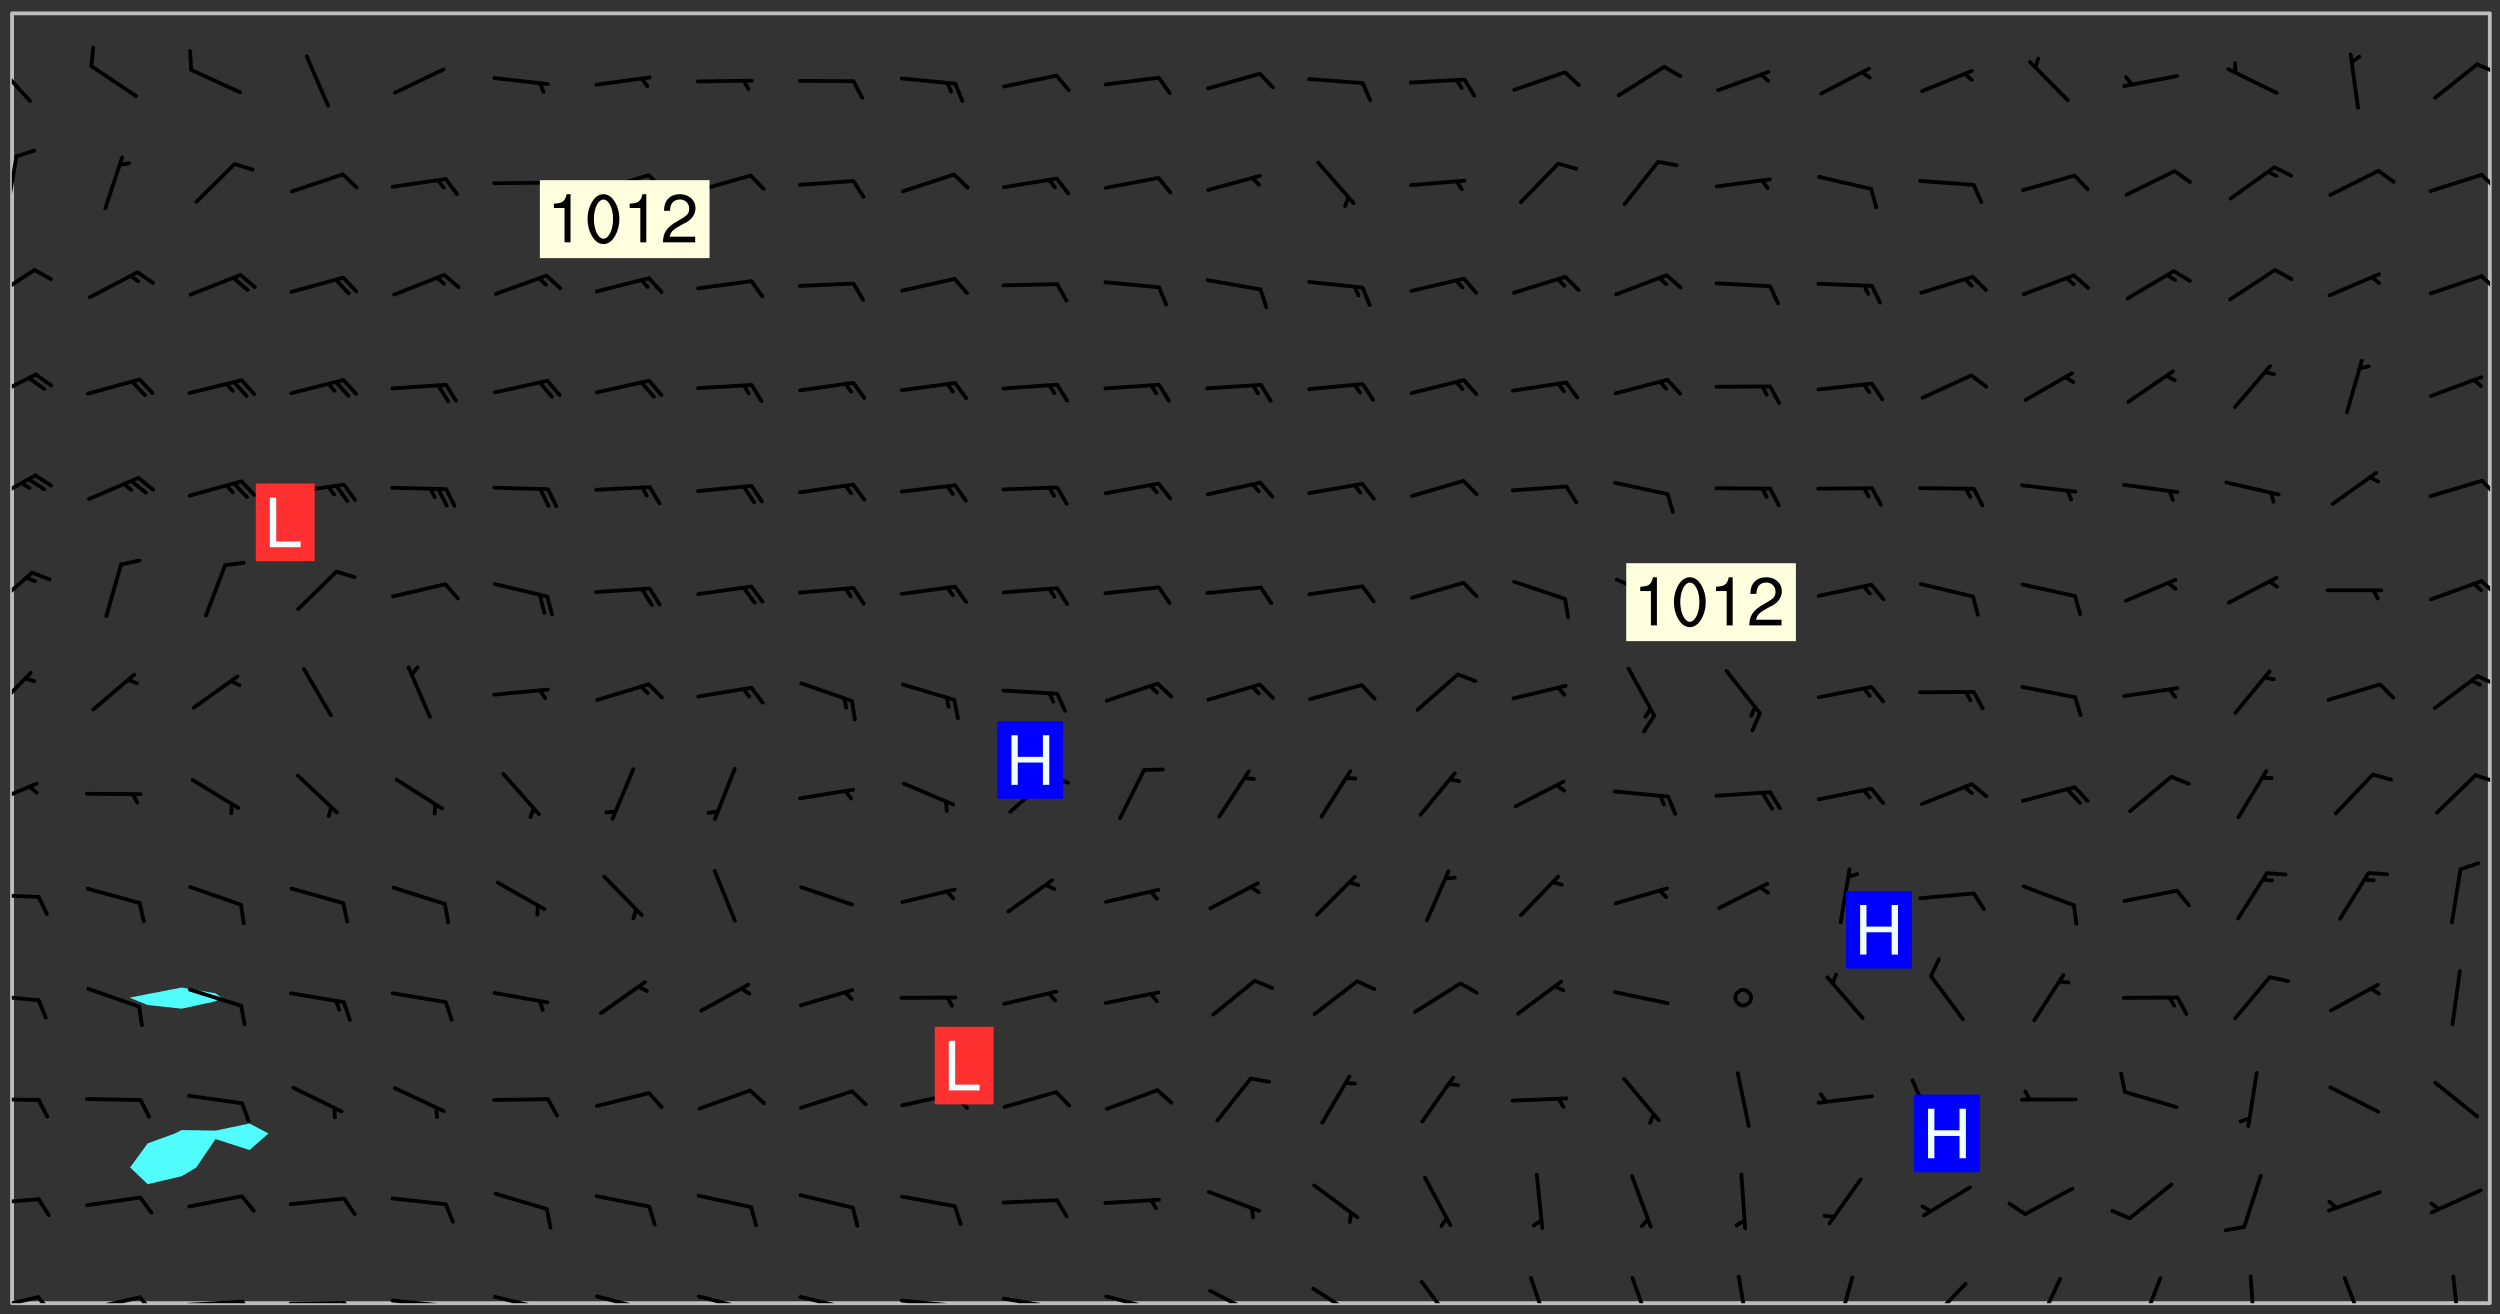 <svg xmlns="http://www.w3.org/2000/svg" role="img" xmlns:xlink="http://www.w3.org/1999/xlink" viewBox="142.45 309.95 326.84 171.84"><rect x="142.45" y="309.95" width="326.84" height="171.84" fill="#333333" stroke="none"/><defs><clipPath id="a"><path d="M144 311.672h1v168.656h-1zm0 0"/></clipPath><clipPath id="b"><path d="M144 311.672h324v168.656H144zm0 0"/></clipPath><clipPath id="c"><path d="M467 311.672h1v168.656h-1zm0 0"/></clipPath><clipPath id="d"><path d="M144 479h4v1.328h-4zm0 0"/></clipPath><clipPath id="e"><path d="M147 479h3v1.328h-3zm0 0"/></clipPath><clipPath id="f"><path d="M153 479h8v1.328h-8zm0 0"/></clipPath><clipPath id="g"><path d="M160 479h3v1.328h-3zm0 0"/></clipPath><clipPath id="h"><path d="M166 479h9v1.328h-9zm0 0"/></clipPath><clipPath id="i"><path d="M173 479h3v1.328h-3zm0 0"/></clipPath><clipPath id="j"><path d="M180 480h8v.328h-8zm0 0"/></clipPath><clipPath id="k"><path d="M187 480h2v.328h-2zm0 0"/></clipPath><clipPath id="l"><path d="M193 479h9v1.328h-9zm0 0"/></clipPath><clipPath id="m"><path d="M200 480h2v.328h-2zm0 0"/></clipPath><clipPath id="n"><path d="M206 479h9v1.328h-9zm0 0"/></clipPath><clipPath id="o"><path d="M213 480h2v.328h-2zm0 0"/></clipPath><clipPath id="p"><path d="M220 479h8v1.328h-8zm0 0"/></clipPath><clipPath id="q"><path d="M227 480h2v.328h-2zm0 0"/></clipPath><clipPath id="r"><path d="M233 479h8v1.328h-8zm0 0"/></clipPath><clipPath id="s"><path d="M240 480h2v.328h-2zm0 0"/></clipPath><clipPath id="t"><path d="M246 479h9v1.328h-9zm0 0"/></clipPath><clipPath id="u"><path d="M253 480h2v.328h-2zm0 0"/></clipPath><clipPath id="v"><path d="M260 479h8v1.328h-8zm0 0"/></clipPath><clipPath id="w"><path d="M267 480h2v.328h-2zm0 0"/></clipPath><clipPath id="x"><path d="M273 479h8v1.328h-8zm0 0"/></clipPath><clipPath id="y"><path d="M280 480h2v.328h-2zm0 0"/></clipPath><clipPath id="z"><path d="M286 479h9v1.328h-9zm0 0"/></clipPath><clipPath id="A"><path d="M292 480h2v.328h-2zm0 0"/></clipPath><clipPath id="B"><path d="M300 478h8v2.328h-8zm0 0"/></clipPath><clipPath id="C"><path d="M313 478h8v2.328h-8zm0 0"/></clipPath><clipPath id="D"><path d="M328 477h5v3.328h-5zm0 0"/></clipPath><clipPath id="E"><path d="M342 476h4v4.328h-4zm0 0"/></clipPath><clipPath id="F"><path d="M355 476h4v4.328h-4zm0 0"/></clipPath><clipPath id="G"><path d="M369 476h3v4.328h-3zm0 0"/></clipPath><clipPath id="H"><path d="M382 476h3v4.328h-3zm0 0"/></clipPath><clipPath id="I"><path d="M394 477h6v3.328h-6zm0 0"/></clipPath><clipPath id="J"><path d="M408 476h5v4.328h-5zm0 0"/></clipPath><clipPath id="K"><path d="M422 476h4v4.328h-4zm0 0"/></clipPath><clipPath id="L"><path d="M436 476h2v4.328h-2zm0 0"/></clipPath><clipPath id="M"><path d="M448 476h4v4.328h-4zm0 0"/></clipPath><clipPath id="N"><path d="M462 476h3v4.328h-3zm0 0"/></clipPath><clipPath id="O"><path d="M144 466h4v2h-4zm0 0"/></clipPath><clipPath id="P"><path d="M144 453h4v2h-4zm0 0"/></clipPath><clipPath id="Q"><path d="M144 439h4v2h-4zm0 0"/></clipPath><clipPath id="R"><path d="M144 426h4v2h-4zm0 0"/></clipPath><clipPath id="S"><path d="M144 412h4v4h-4zm0 0"/></clipPath><clipPath id="T"><path d="M465 411h3v2h-3zm0 0"/></clipPath><clipPath id="U"><path d="M144 397h3v7h-3zm0 0"/></clipPath><clipPath id="V"><path d="M466 398h2v2h-2zm0 0"/></clipPath><clipPath id="W"><path d="M144 384h3v6h-3zm0 0"/></clipPath><clipPath id="X"><path d="M466 385h2v3h-2zm0 0"/></clipPath><clipPath id="Y"><path d="M144 371h4v5h-4zm0 0"/></clipPath><clipPath id="Z"><path d="M466 372h2v3h-2zm0 0"/></clipPath><clipPath id="aa"><path d="M144 358h4v5h-4zm0 0"/></clipPath><clipPath id="ab"><path d="M144 345h4v5h-4zm0 0"/></clipPath><clipPath id="ac"><path d="M466 345h2v3h-2zm0 0"/></clipPath><clipPath id="ad"><path d="M144 330h1v8h-1zm0 0"/></clipPath><clipPath id="ae"><path d="M466 332h2v3h-2zm0 0"/></clipPath><clipPath id="af"><path d="M144 317h3v7h-3zm0 0"/></clipPath><clipPath id="ag"><path d="M466 318h2v2h-2zm0 0"/></clipPath><g id="ah" clip-path="url(#clip1)"><path fill="#fff" fill-opacity="0" fill-rule="evenodd" d="M0 0h1000v1000H0zm0 0"/><path fill="#d3d3d3" fill-opacity="0" fill-rule="evenodd" d="M162.152 355.867l-.234.293.059.234.117.172.176.234.293.348.113.059.117-.172.059-.234.176-.176.465-.176h.699l.234.293.289.816.059.176.176.23.352.234.699.699.172.176.234.348.234.41.289.582.41.465.23.234.234.176.117.23.176.293.172 1.164v.234l.059.289.059.117.117.117.348.41.117.172.176.176.176.234.117.172.172.352.059.234.234.406.234-.059-.176.176-.059.93h-.582l-.234-.113-.348.113-.117.117-.059.293-.059.176-.117.172-.465.293-.059.234-.059.113v.645l.059.172v.41l.059.059v.406l.059.406.117.176.059.059.23.641-.059.293v.699l-.059.582v.234l-.059.23-.055.352v1.922l.055.117h.426l-.367.117-.023.352.891 1.168 1.742.539 1.34.359v.539l.09.809.535.715 1.52.27.891-.086.09 1.164.535.18 1.16-.18 2.055-.984 1.16-.363 1.879-.176 1.695-.18-.18.719-1.516.086-1.25.09-.805.27-1.074.809.27.719.535.898-.18.625-.266.809.266 1.078.625.898.805.18 1.25-.18-.266.723.098.504.055.293v.172l.059.293v.406l.176.117.352.117h.406l.293-.176.113-.117.059-.117.117-.23.059-.176.352-.465.23-.176.176-.059.176.059.059.176.117.988.055.469.059.172.117.234.176.059.816.059h.289l.117.234.059.406.059.352v1.105l.117.293.117.348.289.699.176.352.582.754.352.176.172.059.469.234.641.465.348.234.293.176.293.055.23.062.816.348.293.176.113.172.352.352.117.176.523.641v.289l.059.352v.348l.059.352.059.289.117.059.172.059h.176l.582.234.176.117.176.289.176.234.113.234.293.23.117.117v.41l.059.055.289.234.234.117.059.117.117.172.059.117.23.234.059.176.234.059.117.059-.117.113-.059.117v.117l-.117.293-.117.289v.582l.176.117.117.059.059.117.117.117.113.059.176.348.059.352.059.406v.176l-.059.176-.117.699v.172l.117.176.293.293h.406l.176.117.117.172.117.293v.234h-.527l-.23-.234h-.234l-.176.059-.059.699.059.348.117.176.176.41.117.23.289.469.176.055h.523l.234.059.758.641.059.293v.234l.059.059.23.348v.352l-.117.172v.293l.293.289.293.176.172.059.293.176.293.117.582.406.289.234.293.176.219.16.016.012.23.176.641.523.176.234.117.176.176.176.113.172v.641l.117.176.469.117.582.117.234.059.23.113.293.117.113.059.586.352.289.172.176.062.176.055.176.059.699.352.289.176.234.055.289.176.234.117.641.406.293.117.172.059.234.059.41.059.23.059.234.117.059.172-.41.176.469.059.059.293.113.234.176.055.234.059.176.059.406.117.641.234.117.172.059.234v.176l-.059.117-.059.406.234.234.117.059.348.117.641.23.176.117.289.117.176.176.234.465.582 1.105.176.176.348.176.176.117.352.117 1.047.523.234.059.465.113.293.059.465.176.758.582.234.234.348.465.176.176.289.234.816.699.293.176.289.289.293.176.293.289.695.641.176.176.293.234.289.234.469.289.641.582.348.234.234.293.348.348.352.465.934.992.348.406.117.176.234.059.113.117.645.176.23.113.234.059.293.176.23.117.934.699.406.406.234.176.406.176.234.117.816.348.348.234.234.117.293.289.23.117.758.352.352.172.23.059.293.117.234.059.871.176h.816l.469.23.172.059.875.699.465.117.293.059.176.059.23.059.469.059.348.059.352.059.406.059h.293l.172.059v.23l.176.176h.293l.348.059.352.059.699.117h.641l.465-.234.293-.176.172-.117.41-.172.289-.176.934-.465.469-.293.523-.293.465-.172.465-.176 1.051-.465.289-.117.41-.117.289-.117.527-.176 1.516-.699.582-.348.289-.059.293-.059.348-.117.875-.23.352-.117h.113l.234-.059.875-.234.234-.059h.812l.352-.059.816-.117.172-.059.352-.055.293-.059.23-.059.816-.176.176-.059h.348l.234-.059.465-.117.758-.172.234-.059h.348l.41-.117.289-.059 1.285-.059h.289l.41-.059.23-.059h.176l.875-.117h.406l.41-.117h.348l.352-.113.871-.059h1.75l1.047.289.41.117.289.117.352.117.289.117 1.051.172.289.059h.293l.293.059.172.059.41.059.172.059.117.059h.117l.117.059.352.059h.113l.41.066 1.922.395 1.926.395 1.52.449 1.695.719 2.145.805 1.605-.719 1.43-.805 1.16-1.078 1.25-.449 3.035-.719 1.875-.359 2.145-1.348 2.234-1.254 2.5-1.258 1.695-.449 1.785-.18 1.16-.27.625.539 1.34-.27.715-.988.984-1.344.445-.18.805-.359 1.875-.539 1.785-.449 1.25-.27 1.16-.09 1.699-.09 1.961-.27 1.25-.09h.539l.625-.09h.891l2.145-.18 2.41-.18 2.59-.09 1.695.18 1.609.09 1.43.359 1.16.719 1.875.988 1.16 1.527.266.715.629.09.355.898.535.539.535 1.527 1.074.359h.535l-.805.535.09 1.707.715 2.695.891.805.895.988.715 1.258 1.785.539 1.52-.18.355 1.344 1.609-.805.98-.539.27.27.316-.215.219-.145.801.449.449-.359h.355l.535-.27.539-.719.535-.27.625-.988 1.16.449.84.371 1.395.617 1.695-.18h1.605l1.785.09.18-1.707.535-1.344.805.27.492.848.402.406-.09.539v.359l.715.449.711-.27h1.43l.359.988.445 1.258.715 1.344 1.25.629 1.695.629.715-.18.18-.539.98-.09.449.359.086 1.258-.266.629-.535.18v.539l.715.984.266.539.984.988.801 1.078-.266.359-.09.898-.625 2.332-.355 2.066-.09 1.793-.18.719-.09.539v1.438l-.98 1.883-.359 1.707-.535.898-.805 1.168-.266.539 2.055 1.254.086.359-.355.539-.09-.18v.809l.09 1.438-.445.715-1.074.094-.266.715.535.898.805.719 1.16.809 1.34.27.445.359-.355.449-1.789-.09-1.25-.449-.715-.719-.625-.09-.176 3.59-.188 1.309h89.359V311.703h-55.27v49.082l.762.125 3.289.543 2.023 2.836v2.754l2.352.332 2.348.332h4.051l-1.379 4.16-2.023.707-2.023.703-.543.344-2.594 1.617-.188.117-2.023-2.078-.73-2.742-2.672-2.078-1.375-3.5-.066-.082-1.957-2.672 2.75-1.418v-49.082H294.422v91.414l.117.031.133.012.074.074.105.047.09.059.086.059.09.059.297.297.059.09.031.117.027.117.016.137-.031.117-.059.09-.059.086-.043.105-.047.102-.027.121v.145l.176.27.148.148.074.086.074.074.043.105.062.09.059.086.043.105.059.09.047.102.043.105.059.086.117.18.074.074.062.086.059.09.043.105.059.09.059.086.062.09.059.09.043.102.117.18.074.074.059.086.074.074.09.059.105.047h.148l.133-.016.133.016.102-.047.074-.074.047-.102-.016-.133v-.148l-.047-.105-.027-.117-.047-.102-.027-.121-.043-.102-.062-.09-.043-.102-.043-.105-.031-.117-.016-.133-.012-.137.086-.059.059-.086.121-.031.043.105.016.133v.117l.059.102.059.09.09.059.148.148.059.09.043.105-.012.102.086.059.105.047.086.059.09.059.074.074-.117.027-.105.047-.086.059-.074.074-.059.09-.062.086-.027.121-.047.102-.043.105-.031.117-.012.133-.016.133v.148l.027.117.047.105.043.102.059.09.074.074.09.059.074.074.09.059.059.09.043.105.047.102.117.031.133.016h.148l.117-.031.105.043.043.105.047.102.027.121L299.5 410l.027.117.031.121.027.117.105.043.102.047.133-.016.148.148.062.086.074.074.07.074.09.062.105.043.102.043.117.031.137.016.117-.031.074-.074.027-.117-.012-.133-.031-.121-.027-.117.043-.105h.117l.09.062.117.027h.148l.133.016h.148l.133.016.133-.016h.148l.133-.016.133-.012.137.012.117-.027.133-.016.191-.059-.059.176-.016.133-.027.121-.016.133-.059.086-.133.016-.105.047-.105.043-.117.031-.117.027-.266.031h-.148l-.133.016-.074.074.059.086.148.148.117.18.074.07.09.062.09.059.086.059.09.059.102.043.105.062.105.043.086.059.105.047.102.043.18.117.059.09-.043.102-.047.105.016.133.223.223.059.09.043.102.031.121.043.102.016.133.031.117.012.137.031.117.148.148.102.043.105.043.117.031.133.016.137.016h.117l.117-.031.09-.059.043-.105.047-.102.043-.105.031-.117.012-.133v-.148l-.012-.133-.016-.133-.031-.117-.043-.105-.047-.105-.043-.102-.043-.105-.016-.133.016-.133.027-.117.031-.117.027-.121.047-.102.09-.059.086-.062.074-.074.09-.059.223-.223.059-.086.074-.074.117-.18.059-.086v-.148l-.074-.074-.102-.047-.105-.043-.102-.043-.059-.09-.047-.105-.027-.117.09-.059.117-.031.102-.043.18-.117.148-.148.012-.133-.012-.105-.09-.059-.133.016h-.148l-.133.016-.133-.016-.121-.031-.086-.059-.074-.074-.059-.09-.062-.086-.117-.18-.059-.086.031-.121.086-.059.121-.031.059-.086v-.121l-.031-.117-.059-.09-.059-.086-.047-.105-.027-.117-.016-.133.059-.09.074-.074.09-.059.117-.18.074-.074.059-.086.148-.148.121-.031.133-.016.133.016.074.074.043.105.016.133-.031.117-.117.031-.133.012-.148.148-.043.105-.047.102-.027.121-.031.117v.148l.031.117.043.105.059.09.074.07.074.074.117.031.121.027.117-.027.133-.016h.117l.09.059.074.074.047.105.059.086.102.047.133.016.105.043.086.059-.012.105-.074.074-.18.117-.059.09-.09.059-.07.074-.074.074-.062.09-.027.117-.016.133.016.133-.016.133v.148l.016.133.027.117.031.121.074.074.09.059.086.059.09.059.117.031v.086l-.102.047-.09.059-.266.031-.117.027h-.148l-.105.043-.102.047-.059.09-.062.234-.012.133-.031.121-.016.133v.293l-.012.133.012.137.016.133.133.016.133.012.121.031.086.059.074.074.047.105.043.102.016.133v.445l-.016.133v.445l.031.266.027.117.016.133.031.117.086.211.031.266v.148l-.031.117-.027.117-.031.121-.027.117-.031.117-.031.121-.012.133-.016.133.09.059.117-.031.102.016.047.105-.031.266v.441l-.043.105-.047.105-.043.102-.043.105-.059.086-.031.121-.043.117-.031.117-.016.133.016.133.059.09.105.047.086.059.059.086-.012.137-.031.117-.043.102v.445l-.016.133v.148l-.031.117-.043.105-.027.117-.047.105-.043.102-.031.121-.027.117-.031.133-.031.117-.027.117-.043.105-.031.117-.031.121-.012.133-.016.133v.297l.027.117v.148l.047.398.027.117.059.09.121.031h.148l.133-.016.059.09v.117l-.059.09-.09.059-.102.043-.105.047-.09.059-.086.059-.137.016-.117-.031-.133-.016-.102.047-.062.086-.012.137-.016.133-.031.117-.027.117-.016.133-.031.121v.297l.016.133.031.117v.148l.012.133v.148l-.027.117-.047.102-.027.121-.031.117-.059.09-.074.074-.102.043-.105.047-.117.027-.121.031-.102-.047.059-.086.105-.047.027-.117.031-.117.027-.121.031-.117v-.148l.016-.133-.031-.117-.043-.105-.105.016-.074.074-.102.043-.09.062-.074.074-.043.102-.016.133-.031.117L304.25 426l-.031.117-.027.117-.031.121-.027.117-.031.117-.043.105-.09.059h-.09l-.117-.031-.031-.086.016-.137-.031-.117v-.148l-.012-.133v-.148l-.062-.234-.027-.121-.043-.102-.047-.105-.059-.086-.059-.09-.043-.105-.062-.086-.148-.148-.07-.074-.105-.047-.105-.043-.102-.043-.297-.297-.09-.074-.086-.059-.105-.043-.09-.062-.086-.059-.105-.043-.09-.059-.086-.062-.074-.07-.105-.047-.086-.059-.105-.043-.09-.062-.102-.043-.105-.043-.086-.059-.105-.047-.105-.043-.102-.047-.09-.059-.102-.043-.105-.043-.09-.062-.117-.027-.133-.016-.133.016H299.75l-.133.016-.117-.031-.09-.059-.074-.074-.09-.059-.102-.047h-.148l-.121-.027-.102-.043-.074-.074-.117-.18-.09-.059-.102-.043-.09-.062-.105-.043-.09-.059-.086-.059-.105-.047-.059-.086-.059-.09-.043-.105-.047-.102-.074-.074-.086-.059-.074-.074-.09-.059-.223-.223-.043-.105-.031-.266.105-.043h.145l.105.043.074.074.09.059.086.059.105.047.09.059.148.148.07.074.148.148.062.086.074.074.086.059.074.074.09.062.09.059.086.059.27.176.102.047.105.043.102.043.047-.074.059-.086.074-.074.07-.074.105.043.074.074.059.09.043.102.047.105.043.105.121.027.117-.027.074-.09.043-.105.059-.09.074-.074.105-.043.117-.027.133.012.09.059.148.148.059.09.043.105.047.102.043.105.043.102.105.047.105.043.133.016.086-.059.059-.09.074-.074.105-.043.117.027.105.047.102.043.105.043.102.047.18.117v.117l-.016.133.016.133.016.137.059.086.102.047.121.027.117.031h.148l.117-.031.059-.09.18-.117.059-.09.074-.074.059-.086.117-.18.18-.117.117.031.09.059.043.074-.016.133v.117l.09.059h.148l.133-.016.133-.012.266-.031.105-.043.117-.031.121-.027.074-.074.07-.074.062-.09-.016-.105-.047-.102-.102-.043-.105-.016-.117.027-.266.031h-.148l-.074-.074-.09-.059-.117-.031-.117-.027-.133-.016h-.148l-.133.016h-.297l-.105-.047-.148-.148-.043-.102-.059-.09.223-.223.086-.059.105-.043.117-.031.133-.016.133.016.137.016.102.043.133-.012.09-.062.102-.043.062-.09-.047-.102-.09-.059-.117-.031-.102-.043-.059-.09-.062-.09v-.117l.016-.133.105-.047.074-.07v-.121l-.09-.059-.031-.117.09-.059.074-.074.043-.105.059-.09.047-.102.016-.133v-.148l-.047-.105-.043-.102-.09-.059-.133-.016-.102-.043-.137-.016-.117-.031h-.445l-.133-.016-.133-.012-.133-.016-.117-.031h-.148l-.133-.016-.133-.012-.266-.031-.121-.043-.086-.059-.074-.074v-.148l.012-.133.105-.047.102-.043.133-.016h.152l.133-.016h.293l.121.031.102.043.09.059.234.062.121-.047.09-.059.102-.043.133-.016.105.043.102.047.133.012.121-.027h.145l.121-.031.117-.027.105-.047.074-.074.086-.059.148-.148.059-.086.047-.105.027-.117.016-.105-.102-.043-.09-.059-.117-.031-.105-.043-.09-.062-.074-.086-.074-.074-.102-.043-.105-.047-.102-.043-.059-.09-.047-.102-.086-.211-.062-.086-.059-.09-.074-.074-.086-.059h-.27l-.117.031-.09.059-.102.043-.133.016-.105-.016-.027-.117-.062-.09-.117-.031-.102-.043-.148-.148-.031-.117-.016-.105.074-.074.18-.117.117-.027.117-.031.137.016.102.043.105.043.102.047.105.043.117.031.133.016.117.027.133.016.105-.016.09-.059-.074-.074-.105-.043-.074-.074-.074-.09-.148-.148-.086-.059-.09-.059-.074-.074-.09-.059-.102-.047-.121-.027-.102-.047-.105-.043-.117-.031-.102-.043-.121-.031h-.148l-.117.031-.105.043-.086.062-.18.117-.086.059-.09.059-.105.047-.086.059-.105.043-.102.043-.105.047-.074.074-.059.09-.059.086-.047.105-.059.086-.074.074-.133-.012-.117-.031h-.117l-.074.074-.09.059-.074.074-.09.059-.086.059-.105.047-.102.043-.137.016-.102-.043-.148-.148-.105-.047h-.086l-.105.047-.102.043-.121.031-.117-.031-.074-.074v-.117l.031-.121.074-.07.059-.09.074-.074.117-.031.105-.043h.293l.133-.016.137-.016.102-.043.09-.059.102-.047.09-.059.133-.012.09.059.133.012.09-.059.086-.059.105-.043.09-.059.086-.062.09-.059.148-.148.059-.086.059-.09.105-.043.133-.016.117.027.121.031.059-.059.059-.09.031-.266.027-.117.105.012.133.016.102-.043.09-.059.059-.09.074-.074.059-.09.047-.102.012-.133-.012-.133-.047-.105-.148-.148-.059-.09-.059-.086-.043-.105v-.445l.016-.133v-.148l.012-.133-.059-.059-.09.059-.102-.043-.18-.117-.086-.059-.062-.09-.059-.09-.074-.074-.086-.059-.121.031-.102.012-.105.047-.086.059-.105.043-.148.148-.09.059-.086.059-.09.062-.105.043-.133.016v-.121l.105-.043.117-.031.074-.07.043-.105v-.148l-.027-.117-.148-.148-.133-.016h-.148l-.117.031-.105.043-.102.043-.09.062-.117.027-.074-.074.012-.133-.043-.102-.043-.105-.09-.059-.117.027-.121.031-.117.031-.102.043-.121.031-.102.043-.105.043-.09.059-.102.016v-.117l.016-.133-.059-.09-.074.043-.148.148-.059.09-.074.074-.047.105-.043.102-.074.074-.059.09-.074.074-.059.086-.074.074-.09.062-.074.07-.074.074-.102.016-.133.016-.105-.043v-.121l.148-.148.043-.102.059-.09.047-.102.043-.105.059-.09.031-.117.043-.102.031-.121.027-.117.047-.105.043-.102.043-.105.074-.07.09-.062.09-.059.102-.043h.297l.266-.031.105-.043-.074-.074-.117-.031-.105-.043-.09-.059-.102-.047-.09-.059-.102-.043-.105-.043-.09-.062-.086-.059-.105-.043-.102-.043-.121-.031-.117-.031-.102-.043L297.5 410.25l-.102-.043-.09-.059-.043-.105-.016-.133.102-.043.133-.016.137.016.133-.016.102-.043.059-.09.016-.105-.09-.059-.074-.074-.102-.043-.09-.059-.148-.148-.043-.105-.016-.133v-.293l-.059-.09-.09-.059-.074-.074-.043-.105-.031-.117-.059-.09-.074-.074-.117-.027-.074-.074-.09-.059-.09-.062-.086-.059-.074-.074-.059-.086-.047-.105-.086-.059-.148-.148-.195-.059-.133.016-.102.043-.074.074-.047.102-.043.105-.059.09-.059.086-.297.297-.09.059h-.086l-.062-.086-.043-.105.031-.117.059-.09.027-.117-.012-.133-.09-.062-.105.047-.117.027-.117.031-.27.176-.102.047-.117.027-.105.047-.09.059-.102.043-.059-.086-.047-.105.016-.133.047-.105.07-.074.074-.07.059-.09v-.148l-.043-.105h-.238l-.102.047-.031.117-.027.117-.031.121-.074.043-.133.016-.074-.047-.043-.102-.043-.105-.047-.102-.043-.105-.121.031-.102.043-.133.016-.117.031-.105.043-.09.059-.102.047-.121.027-.133.016-.102-.043-.059-.09-.047-.105-.043-.102-.043-.105v-.117l.059-.09.086-.059.18-.117.102-.047.105-.043.105-.059.102-.043.09-.062.102-.043.105-.059.102-.047.09-.059.105-.043.102-.043.09-.062.102-.043.137-.016.117.031.102.043.121.031.102.043.105.047.102.043.105.043.102.047.105.043.102.043.105.047.086.059.105.043.117.031.105.043.102.047.09.059.105.043.102.043.105.047.117.027.102.047.121.027h.148l.086-.059.016-.102.059-.09-.027-.117-.074-.074-.117-.18-.074-.074-.09-.074-.18-.117-.086-.059-.105-.043-.102-.047-.27-.176-.059-.09-.074-.074-.059-.09-.043-.102-.031-.117-.016-.137v-.562l-.012-.133-.016-.133-.031-.117-.016-.133-.012-.133-.031-.121-.223-.223-.059-.086-.016-.105.031-.117.133-.016v-91.414H172.992v1.453l-.059.234-.352 1.051-.172.523-.117.348-.176.41-.117.172-.234.293-.23.059h-.352l-.117.059-.23.406v.293l.117.176.23.23.117.234.641.758.293.465.176.234.23.352.234.348.641.816.176.465.172.41.117.695.176.469.117 1.398.059.465v.875l.117 1.047v4.781l-.059.465-.352 1.281-.176.523-.113.41-.352.93L172.934 336l-.234.582-.117.176-.172.348-.176.406-.352.816-.059.293-.113.293-.117.289-.059.176-.117.875-.059.406-.059.117-.059.176-.059.172-.23.527-.117.172v.234l-.117.234-.059.172-.176.586v.289l-.059.176v.293l-.059.113-.059.527v.172l-.055.234v2.621l-.176.816-.117.176-.176.234-.117.172-.113.234-.586.934-.23.289-.293.465-.176.234-.289.352-.352.699-.113.23-.176.41-.176.23-.406.527-.816.699-.293.172-.289.234-.176.117-.176.176-.523.406-.527.176-.172.176-.234.055-.641.176h-.758m12.211 31.023l-1.074.449.359.895 1.25-.715.445-.539-.98-.09"/><path fill="#d3d3d3" fill-opacity="0" fill-rule="evenodd" d="M201.508 416.598h-.895l.449.629.98.359.805-.09.445-.988-.176.09-.715-.355-.895.355m154.621 59.07l-.059-.523v-.293l.113-.293.059-.23.469-.469h.113l.117-.113.117-.059h.176l.234-.059h.348l.234.059.117.059.23.172.059.176.117.582v.293l-.117.176-.172.289-.176.176-.527.523-.23.234-.117.059h-.176l-.117-.059-.406-.293-.176-.117-.117-.059-.059-.113-.055-.117m6.641-10.957l-.059-.172v-1.109l.059-.172.176-.059.172-.059h.176l.234-.059.117.059.059.699-.059.172-.117.176-.117.059-.234.523-.113.059h-.234l-.059-.117m9.613-14.391l-.117-.176v-.699l.293-.875.117-.172.176-.352.113-.23.117-.293.352-.758.117-.23.172-.234h.176l.117-.059h.641l.117.059.234.234.172.113.352.293.117.117.113.176v.113l.117.059.117.117v.699l-.059.176v.23l-.059.176-.348 1.051-.117.23-.117.234-.117.059-.23.234-.641.289h-.875l-.41-.117-.641-.465"/><path fill="none" stroke="#bebebe" stroke-linecap="round" stroke-linejoin="round" stroke-miterlimit="10" stroke-width=".5" d="M467.957 311.695H144.027v168.625h323.93v-168.625"/><g clip-path="url(#a)"><path fill="#fff" fill-opacity="0" fill-rule="evenodd" d="M144 475.891v4.438h.004H144V311.672h.004H144v164.219"/></g><g clip-path="url(#b)"><path fill="#fff" fill-opacity="0" fill-rule="evenodd" d="M144.004 480.328V311.672h22.188v127.383l-4.438.859-2.379.469 2.379.961 4.438.477 4.438-.965.758-.473-.758-.566-4.438-.762V311.672h8.875v145.16l-4.438.93-4.438-.074-.891.449-3.547 1.297-2.289 3.141 2.289 2.191 4.438-1.039 1.926-1.152 2.512-3.711 4.438 1.445 2.477-2.172-2.477-1.305V311.672h292.93v168.656H144.004"/></g><path fill="#50fcfc" fill-rule="evenodd" d="M161.754 441.344l-2.379-.961 2.379-.469 4.438-.859 4.438.762.758.566-.758.473-4.438.965-4.438-.477m0 23.422l-2.289-2.191 2.289-3.141 3.547-1.297.891-.449 4.438.074 4.438-.93 2.477 1.305-2.477 2.172-4.438-1.445-2.512 3.711-1.926 1.152-4.438 1.039"/><g clip-path="url(#c)"><path fill="#fff" fill-opacity="0" fill-rule="evenodd" d="M467.996 480.328H468V311.672h-.004H468v168.656h-.004"/></g><g clip-path="url(#d)"><path fill="none" stroke="#000" stroke-linecap="round" stroke-linejoin="round" stroke-miterlimit="10" stroke-width=".5" d="M147.426 479.543l-6.852 1.57"/></g><g clip-path="url(#e)"><path fill="none" stroke="#000" stroke-linecap="round" stroke-linejoin="round" stroke-miterlimit="10" stroke-width=".5" d="M147.426 479.543l1.605 1.855"/></g><g clip-path="url(#f)"><path fill="none" stroke="#000" stroke-linecap="round" stroke-linejoin="round" stroke-miterlimit="10" stroke-width=".5" d="M160.746 479.562l-6.859 1.531"/></g><g clip-path="url(#g)"><path fill="none" stroke="#000" stroke-linecap="round" stroke-linejoin="round" stroke-miterlimit="10" stroke-width=".5" d="M160.746 479.562l1.594 1.867"/></g><g clip-path="url(#h)"><path fill="none" stroke="#000" stroke-linecap="round" stroke-linejoin="round" stroke-miterlimit="10" stroke-width=".5" d="M174.137 480.125l-7.016.406"/></g><g clip-path="url(#i)"><path fill="none" stroke="#000" stroke-linecap="round" stroke-linejoin="round" stroke-miterlimit="10" stroke-width=".5" d="M174.137 480.125l1.277 2.098"/></g><g clip-path="url(#j)"><path fill="none" stroke="#000" stroke-linecap="round" stroke-linejoin="round" stroke-miterlimit="10" stroke-width=".5" d="M187.457 480.289l-7.023.078"/></g><g clip-path="url(#k)"><path fill="none" stroke="#000" stroke-linecap="round" stroke-linejoin="round" stroke-miterlimit="10" stroke-width=".5" d="M187.457 480.289l1.18 2.152"/></g><g clip-path="url(#l)"><path fill="none" stroke="#000" stroke-linecap="round" stroke-linejoin="round" stroke-miterlimit="10" stroke-width=".5" d="M200.758 480.684l-6.992-.711"/></g><g clip-path="url(#m)"><path fill="none" stroke="#000" stroke-linecap="round" stroke-linejoin="round" stroke-miterlimit="10" stroke-width=".5" d="M200.758 480.684l.926 2.27"/></g><g clip-path="url(#n)"><path fill="none" stroke="#000" stroke-linecap="round" stroke-linejoin="round" stroke-miterlimit="10" stroke-width=".5" d="M213.988 481.164l-6.824-1.668"/></g><g clip-path="url(#o)"><path fill="none" stroke="#000" stroke-linecap="round" stroke-linejoin="round" stroke-miterlimit="10" stroke-width=".5" d="M213.988 481.164l.605 2.375"/></g><g clip-path="url(#p)"><path fill="none" stroke="#000" stroke-linecap="round" stroke-linejoin="round" stroke-miterlimit="10" stroke-width=".5" d="M227.285 481.227l-6.793-1.797"/></g><g clip-path="url(#q)"><path fill="none" stroke="#000" stroke-linecap="round" stroke-linejoin="round" stroke-miterlimit="10" stroke-width=".5" d="M227.285 481.227l.559 2.391"/></g><g clip-path="url(#r)"><path fill="none" stroke="#000" stroke-linecap="round" stroke-linejoin="round" stroke-miterlimit="10" stroke-width=".5" d="M240.602 481.227l-6.793-1.797"/></g><g clip-path="url(#s)"><path fill="none" stroke="#000" stroke-linecap="round" stroke-linejoin="round" stroke-miterlimit="10" stroke-width=".5" d="M240.602 481.227l.559 2.391"/></g><g clip-path="url(#t)"><path fill="none" stroke="#000" stroke-linecap="round" stroke-linejoin="round" stroke-miterlimit="10" stroke-width=".5" d="M253.938 481.148l-6.832-1.641"/></g><g clip-path="url(#u)"><path fill="none" stroke="#000" stroke-linecap="round" stroke-linejoin="round" stroke-miterlimit="10" stroke-width=".5" d="M253.938 481.148l.613 2.375"/></g><g clip-path="url(#v)"><path fill="none" stroke="#000" stroke-linecap="round" stroke-linejoin="round" stroke-miterlimit="10" stroke-width=".5" d="M267.332 480.672l-6.992-.688"/></g><g clip-path="url(#w)"><path fill="none" stroke="#000" stroke-linecap="round" stroke-linejoin="round" stroke-miterlimit="10" stroke-width=".5" d="M267.332 480.672l.934 2.27"/></g><g clip-path="url(#x)"><path fill="none" stroke="#000" stroke-linecap="round" stroke-linejoin="round" stroke-miterlimit="10" stroke-width=".5" d="M280.613 480.93l-6.926-1.203"/></g><g clip-path="url(#y)"><path fill="none" stroke="#000" stroke-linecap="round" stroke-linejoin="round" stroke-miterlimit="10" stroke-width=".5" d="M280.613 480.93l.762 2.332"/></g><g clip-path="url(#z)"><path fill="none" stroke="#000" stroke-linecap="round" stroke-linejoin="round" stroke-miterlimit="10" stroke-width=".5" d="M293.863 481.227l-6.793-1.797"/></g><g clip-path="url(#A)"><path fill="none" stroke="#000" stroke-linecap="round" stroke-linejoin="round" stroke-miterlimit="10" stroke-width=".5" d="M292.875 480.965l.277 1.195"/></g><g clip-path="url(#B)"><path fill="none" stroke="#000" stroke-linecap="round" stroke-linejoin="round" stroke-miterlimit="10" stroke-width=".5" d="M306.898 481.949l-6.234-3.238"/></g><g clip-path="url(#C)"><path fill="none" stroke="#000" stroke-linecap="round" stroke-linejoin="round" stroke-miterlimit="10" stroke-width=".5" d="M320.051 482.23l-5.91-3.805"/></g><g clip-path="url(#D)"><path fill="none" stroke="#000" stroke-linecap="round" stroke-linejoin="round" stroke-miterlimit="10" stroke-width=".5" d="M332.512 483.145l-4.203-5.633"/></g><g clip-path="url(#E)"><path fill="none" stroke="#000" stroke-linecap="round" stroke-linejoin="round" stroke-miterlimit="10" stroke-width=".5" d="M344.852 483.656L342.598 477"/></g><g clip-path="url(#F)"><path fill="none" stroke="#000" stroke-linecap="round" stroke-linejoin="round" stroke-miterlimit="10" stroke-width=".5" d="M358.207 483.641l-2.332-6.625"/></g><g clip-path="url(#G)"><path fill="none" stroke="#000" stroke-linecap="round" stroke-linejoin="round" stroke-miterlimit="10" stroke-width=".5" d="M370.941 483.793l-1.168-6.93"/></g><g clip-path="url(#H)"><path fill="none" stroke="#000" stroke-linecap="round" stroke-linejoin="round" stroke-miterlimit="10" stroke-width=".5" d="M382.727 483.711l1.891-6.766"/></g><g clip-path="url(#I)"><path fill="none" stroke="#000" stroke-linecap="round" stroke-linejoin="round" stroke-miterlimit="10" stroke-width=".5" d="M394.555 482.863l4.863-5.07"/></g><g clip-path="url(#J)"><path fill="none" stroke="#000" stroke-linecap="round" stroke-linejoin="round" stroke-miterlimit="10" stroke-width=".5" d="M408.824 483.516l2.953-6.375"/></g><g clip-path="url(#K)"><path fill="none" stroke="#000" stroke-linecap="round" stroke-linejoin="round" stroke-miterlimit="10" stroke-width=".5" d="M422.352 483.605l2.531-6.555"/></g><g clip-path="url(#L)"><path fill="none" stroke="#000" stroke-linecap="round" stroke-linejoin="round" stroke-miterlimit="10" stroke-width=".5" d="M437.168 483.836l-.473-7.012"/></g><g clip-path="url(#M)"><path fill="none" stroke="#000" stroke-linecap="round" stroke-linejoin="round" stroke-miterlimit="10" stroke-width=".5" d="M451.512 483.605l-2.527-6.555"/></g><g clip-path="url(#N)"><path fill="none" stroke="#000" stroke-linecap="round" stroke-linejoin="round" stroke-miterlimit="10" stroke-width=".5" d="M463.938 483.82l-.754-6.984"/></g><g clip-path="url(#O)"><path fill="none" stroke="#000" stroke-linecap="round" stroke-linejoin="round" stroke-miterlimit="10" stroke-width=".5" d="M147.504 466.738l-7.008.551"/></g><path fill="none" stroke="#000" stroke-linecap="round" stroke-linejoin="round" stroke-miterlimit="10" stroke-width=".5" d="M147.504 466.738l1.316 2.066m11.973-2.293l-6.957 1.004m6.957-1.004l1.449 1.98m11.836-2.152l-6.898 1.348m6.898-1.348l1.547 1.906m11.812-1.602l-6.984.738m6.984-.738l1.375 2.031m11.941-1.273l-6.984-.777m6.984.777l.902 2.281m12.285-1.664l-6.73-2.012m6.73 2.012l.48 2.406m12.914-2.734l-6.895-1.355m6.895 1.355l.715 2.352m12.59-2.285l-6.867-1.488m6.867 1.488l.664 2.363m12.633-2.289l-6.832-1.637m6.832 1.637l.613 2.375m12.742-2.57l-6.914-1.246m6.914 1.246l.75 2.336m12.617-3.109l-7.02.301m7.02-.301l1.246 2.113m12.066-2.176l-7.016.426m5.996-.363l.641 1.043m13.477.348l-6.578-2.48m5.621 2.117l.156 1.219m13.652-.008l-5.652-4.176m4.832 3.566l-.18 1.215m13.148.402l-3.32-6.191m2.836 5.293l-.68 1.02m13.18.277l-.719-6.988m.613 5.973l-1.02.684m15.301.133l-2.441-6.59m2.086 5.629l-.812.918m13.508.254l-.488-7.012m.414 5.992l-1.039.648m12.148-.27l4.066-5.73m-3.473 4.898l-1.219-.16m12.973-.047l6.004-3.652m-5.129 3.121l-1.055-.625m13.402.992l6.191-3.324m-6.191 3.324l-2.043-1.363m15.723 1.91l5.461-4.418m-5.461 4.418l-2.262-.957m17.223 2.09l2.168-6.684m-2.168 6.684l-2.414.43m13.508-2.574l6.609-2.395m-5.648 2.047l-.91-.824m13.363 1.414l6.41-2.879m-5.477 2.457l-.969-.75"/><g clip-path="url(#P)"><path fill="none" stroke="#000" stroke-linecap="round" stroke-linejoin="round" stroke-miterlimit="10" stroke-width=".5" d="M147.512 453.758l-7.023-.121"/></g><path fill="none" stroke="#000" stroke-linecap="round" stroke-linejoin="round" stroke-miterlimit="10" stroke-width=".5" d="M147.512 453.758l1.117 2.188m12.199-2.184l-7.027-.125m7.027.125l1.113 2.188m12.168-1.758l-6.957-.984m6.957.984l.836 2.305m12.156-1.25l-6.312-3.094m5.395 2.645l.039 1.227m14.215-.828l-6.355-2.992m5.434 2.555l.059 1.227m14.516-2.34l-7.027.109m7.027-.109l1.184 2.148m12.027-2.941l-6.82 1.691m6.82-1.691l1.641 1.828m11.57-2.168l-6.613 2.375m6.613-2.375l1.816 1.648m11.535-1.539l-6.688 2.152m6.688-2.152l1.762 1.711m11.641-1.395l-6.859 1.523m6.859-1.523l1.594 1.867m11.668-2.078l-6.754 1.941m6.754-1.941l1.707 1.766m11.527-2.016l-6.59 2.445m6.59-2.445l1.832 1.629m10.367-3.16l-4.363 5.508m4.363-5.508l2.414.441m10.5-.719l-3.559 6.062m3.039-5.18l1.227.051m12.852-.777l-4.047 5.746m3.457-4.91l1.219.152m14.176 1.738l-7.023.293m6-.25l.621 1.059m12.461 1.738l-4.512-5.383m3.855 4.602l-.461 1.137m12.891.391l-1.43-6.879m10.543 3.863l6.977-.844M381.199 454l-.703-1.008m12.984.453l7.012.508m-7.012-.508l-.992-2.246m14.301 2.508l7.027-.016m-6.008.012l-.578-1.082m13.016.082l6.738 1.988m-6.738-1.988l-.492-2.402m16.629 6.867l1.098-6.941m-.938 5.934l-1.16.398m17.996-1.273l-6.266-3.176m19.184 3.793l-5.473-4.406"/><g clip-path="url(#Q)"><path fill="none" stroke="#000" stroke-linecap="round" stroke-linejoin="round" stroke-miterlimit="10" stroke-width=".5" d="M147.496 440.723l-6.992-.68"/></g><path fill="none" stroke="#000" stroke-linecap="round" stroke-linejoin="round" stroke-miterlimit="10" stroke-width=".5" d="M147.496 440.723l.938 2.266m12.199-1.445l-6.637-2.316m6.637 2.316l.371 2.422m12.977-2.527l-6.703-2.109m6.703 2.109l.449 2.414m12.98-2.887l-6.93-1.16m6.93 1.16l.777 2.324m-1.785-2.496l.391 1.164m13.934-.996l-6.934-1.156m6.934 1.156l.777 2.328m12.531-2.293l-6.918-1.227m5.91 1.051l.379 1.164m13.355-3.629l-5.742 4.055m4.906-3.465l1.094.555m13.262-.816l-6.152 3.398m5.258-2.902l1.027.668m13.473-.469l-6.734 2.008m5.754-1.715l.863.875m13.578-.184l-7.027.043m6.008-.039l.582 1.082m13.66-1.867l-6.84 1.605m5.844-1.375l.809.926m13.527-1.043l-6.891 1.379m5.891-1.18l.777.949m12.82-2.676l-5.453 4.43m5.453-4.43l2.262.957m11.109-.887l-5.566 4.289m5.566-4.289l2.234 1.016m11.273-.742l-5.949 3.742m5.949-3.742l2.129 1.223m11.027-1.449l-5.637 4.195m4.816-3.586l1.109.527m13.648 1.684l-6.879-1.441m17.777.719l-.02-.199-.059-.191-.094-.176-.461-.379-.191-.059-.199-.02-.199.02-.191.059-.457.379-.098.176-.059.191-.02.199.02.199.059.191.098.18.457.375.191.059.199.02.199-.02.191-.059.461-.375.094-.18.059-.191.02-.199m9.992-2.656l4.598 5.312M382.043 438.5l.441-1.145m12.41.207l4.184 5.645m-4.184-5.645l1.051-2.219m16.258 2.086l-3.805 5.906m3.25-5.047l1.223.102m14.258 1.973l-7.027.039m7.027-.039l1.164 2.16m-2.184-2.152l.582 1.078m12.504-3.75l-4.527 5.371m4.527-5.371l2.398.516m11.734.48l-6.164 3.375m5.266-2.883l1.027.672m10.59-2.957l-.969 6.961"/><g clip-path="url(#R)"><path fill="none" stroke="#000" stroke-linecap="round" stroke-linejoin="round" stroke-miterlimit="10" stroke-width=".5" d="M147.512 427.215l-7.023-.293"/></g><path fill="none" stroke="#000" stroke-linecap="round" stroke-linejoin="round" stroke-miterlimit="10" stroke-width=".5" d="M147.512 427.215l1.059 2.215M160.703 428l-6.777-1.859M160.703 428l.539 2.391m12.707-2.164l-6.637-2.316m6.637 2.316l.371 2.426m13.004-2.629l-6.762-1.91m6.762 1.91l.52 2.398m12.766-2.289l-6.699-2.129m6.699 2.129l.441 2.414m12.578-1.742l-6.109-3.473m5.223 2.969l-.035 1.227m13.633.059l-4.898-5.035m4.184 4.305l-.375 1.168m13.277.301l-2.645-6.512m17.961 4.391l-6.648-2.27m20.059.316l-6.836 1.637m5.84-1.398l.812.922m12.941-2.383l-5.723 4.082m4.891-3.488l1.098.547m13.613.113l-6.848 1.574m5.852-1.344l.805.926m13.191-2.004l-6.219 3.273m5.312-2.801l1.016.691m12.578-2.016l-4.965 4.973m4.242-4.25l1.172.355m11.797-1.809L329 430.285m2.414-5.496l1.223-.094m13.531-.152l-4.883 5.055m4.172-4.32l1.18.336m13.777.477l-6.746 1.957m5.766-1.672l.855.879m13.207-1.766l-6.277 3.16m5.363-2.699l1 .707m10.664-3.055l-1.148 6.934m.98-5.926l1.164-.391m15.242 2.535l-6.996.629m6.996-.629l1.344 2.055m11.762-.504l-6.578-2.473m6.578 2.473l.316 2.434m13.156-4.348l-6.895 1.355m6.895-1.355l1.551 1.906m10.199-4.195l-3.762 5.934m3.762-5.934l2.445.184m-2.992.68l1.223.094m12.613-.973l-3.711 5.965m3.711-5.965l2.449.164m-2.988.703l1.223.082m11.336-1.434l-1.117 6.938m1.117-6.938l2.32-.793"/><g clip-path="url(#S)"><path fill="none" stroke="#000" stroke-linecap="round" stroke-linejoin="round" stroke-miterlimit="10" stroke-width=".5" d="M147.246 412.406l-6.492 2.695"/></g><path fill="none" stroke="#000" stroke-linecap="round" stroke-linejoin="round" stroke-miterlimit="10" stroke-width=".5" d="M146.301 412.797l.949.781m13.578.199l-7.027-.051m6.004.047l.57 1.086m13.254.727l-5.996-3.664m5.121 3.129l-.07 1.227m13.816-.113l-5.109-4.82m4.367 4.117l-.324 1.184m14.793-1.008l-5.934-3.766m5.07 3.219l-.094 1.223m13.633.074l-4.656-5.266m3.98 4.5l-.43 1.148m10.734.223l2.719-6.48m-2.324 5.539l-1.219.113m14.207.855l2.582-6.535m-2.207 5.586l-1.219.137m18.918-3.02l-6.934 1.133m5.926-.969l.742.977m13.348.801l-6.469-2.75m5.527 2.348l.105 1.223m13.543-4.531l-5.254 4.668m5.254-4.668l2.301.855m9.957-1.664l-3.141 6.285m3.141-6.285l2.453-.059m11.215.262l-3.844 5.883m3.281-5.027l1.223.109m12.613-.992l-3.762 5.938m3.215-5.074l1.223.094m12.996-.699l-4.477 5.418m3.824-4.629l1.203.246m13.648.062l-6.242 3.223m5.336-2.754l1.008.699m13.59.781l-6.996-.676m6.996.676l.938 2.27m-1.957-2.367l.469 1.133m13.875-1.602l-7.012.461m7.012-.461l1.289 2.086m-2.309-2.02l1.289 2.09m12.98-2.621l-6.887 1.391m6.887-1.391l1.559 1.895m-2.559-1.691l.777.945m13.359-1.75l-6.527 2.594m6.527-2.594l1.871 1.586m-2.82-1.211l.938.797m13.461-.773l-6.797 1.793m6.797-1.793l1.664 1.801m-2.652-1.539l1.664 1.801M426.312 411.5l-5.391 4.508M426.312 411.5l2.273.922M438.75 410.746l-3.637 6.016m3.105-5.141l1.227.066m13.227-.477l-4.852 5.086m4.852-5.086l2.363.66m11.051-.562l-5.047 4.891"/><g clip-path="url(#T)"><path fill="none" stroke="#000" stroke-linecap="round" stroke-linejoin="round" stroke-miterlimit="10" stroke-width=".5" d="M466.086 411.309l2.332.754"/></g><g clip-path="url(#U)"><path fill="none" stroke="#000" stroke-linecap="round" stroke-linejoin="round" stroke-miterlimit="10" stroke-width=".5" d="M146.457 397.93l-4.914 5.02"/></g><path fill="none" stroke="#000" stroke-linecap="round" stroke-linejoin="round" stroke-miterlimit="10" stroke-width=".5" d="M145.742 398.66l1.18.344m13.066-.848l-5.348 4.562m4.57-3.898l1.141.453m13.137-.875l-5.719 4.082m4.887-3.488l1.098.547m8.422-2.137l3.539 6.07m10.152-6.258l2.785 6.449m-2.379-5.512l.766-.961m17.035 2.914l-6.996.664m5.977-.566l.676 1.023m13.52-1.816l-6.719 2.055m6.719-2.055l1.734 1.734m-2.711-1.434l.867.867m13.531-.711l-6.934 1.145m6.934-1.145l1.488 1.949m-2.496-1.785l.742.977m13.43.59l-6.633-2.316m6.633 2.316l.375 2.426m-1.34-2.762l.188 1.211m14.145-1.027l-6.734-2.016m6.734 2.016l.48 2.406m-1.461-2.699l.238 1.203m14.199-1.719l-7.016-.398m7.016.398l1.027 2.23m-2.051-2.289l.516 1.117m13.645-2.371l-6.664 2.23m6.664-2.23l1.781 1.688m-2.75-1.363l.891.844m13.434-1.039l-6.742 1.973m6.742-1.973l1.715 1.754m-2.695-1.469l.855.879m13.461-1.098l-6.785 1.84m6.785-1.84l1.676 1.789m10.887-3.188l-5.281 4.633m5.281-4.633l2.297.871m11.793.621l-6.828 1.648m5.836-1.41l.812.918m11.766 2.75l-3.371-6.164m3.371 6.164l-1.344 2.051m.855-2.945l-.676 1.023m14.973-.453l-4.359-5.512m4.359 5.512l-.984 2.246m.352-3.051l-.492 1.125m15.711-3.75l-6.898 1.344m6.898-1.344l1.543 1.906m-2.547-1.711l.773.953m13.609-.492l-7.027.035m7.027-.035l1.164 2.16m-2.188-2.156l.582 1.078m13.691-.395l-6.898-1.344m6.898 1.344l.715 2.348m12.625-3.535l-6.949 1.035m5.941-.887l.727.988m12.359-3.328l-4.473 5.418m3.824-4.629l1.199.242m13.895.668l-6.734 2.016m6.734-2.016l1.723 1.746m11.043-2.836l-5.633 4.199"/><g clip-path="url(#V)"><path fill="none" stroke="#000" stroke-linecap="round" stroke-linejoin="round" stroke-miterlimit="10" stroke-width=".5" d="M466.379 398.34l2.219 1.047"/></g><path fill="none" stroke="#000" stroke-linecap="round" stroke-linejoin="round" stroke-miterlimit="10" stroke-width=".5" d="M465.559 398.949l1.109.523"/><g clip-path="url(#W)"><path fill="none" stroke="#000" stroke-linecap="round" stroke-linejoin="round" stroke-miterlimit="10" stroke-width=".5" d="M146.652 384.82l-5.305 4.605"/></g><path fill="none" stroke="#000" stroke-linecap="round" stroke-linejoin="round" stroke-miterlimit="10" stroke-width=".5" d="M146.652 384.82l2.293.883m-3.062-.211l1.145.441m11.25-2.188l-1.926 6.758m1.926-6.758l2.398-.516m11.207.609l-2.504 6.566m2.504-6.566l2.434-.305m12.145 1.133l-5.031 4.91m5.031-4.91l2.336.746m11.887.914l-6.844 1.59m6.844-1.59l1.613 1.848m11.699-.242l-6.84-1.621m6.84 1.621l.621 2.371M213 387.695l.621 2.375m13.773-3.176l-7.012.457m7.012-.457l1.293 2.086m-2.312-2.02l1.293 2.086m13.016-2.418l-6.957.988m6.957-.988l1.445 1.98m-2.457-1.836l1.445 1.98m12.902-1.941l-7 .621m7-.621l1.34 2.055M253 386.902l.672 1.027m13.645-1.277l-6.961.941m6.961-.941l1.434 1.992m-2.445-1.855l.715.996m13.633-.938l-7.004.551m7.004-.551l1.32 2.07m-2.34-1.988l.66 1.035m13.664-1.227l-6.984.77m6.984-.77l1.383 2.027m11.938-2.004l-6.992.723m6.992-.723l1.367 2.039m11.926-2.199l-6.949 1.047m6.949-1.047l1.461 1.969m11.754-2.43l-6.746 1.969m6.746-1.969l1.711 1.754m11.559.355l-6.656-2.25m6.656 2.25l.398 2.418m12.812-2.148l-6.449-2.793m6.449 2.793l.195 2.449m-1.133-2.855l.098 1.223m14.395-2.793l-6.93 1.16m6.93-1.16l1.496 1.945m-2.504-1.777l1.496 1.945m12.801-2.258l-6.875 1.449m6.875-1.449l1.574 1.887m-2.574-1.676l.785.941m13.508.387l-6.832-1.629m6.832 1.629l.621 2.375m12.711-2.438l-6.863-1.504m6.863 1.504l.66 2.363m12.461-4.48l-6.477 2.73m5.531-2.332l.953.773m13.184-1.43l-6.23 3.246m5.324-2.773l1.012.695m13.609.457h-7.027m6.004 0l.574 1.082m13.555-2.277l-6.609 2.387"/><g clip-path="url(#X)"><path fill="none" stroke="#000" stroke-linecap="round" stroke-linejoin="round" stroke-miterlimit="10" stroke-width=".5" d="M466.867 385.93l1.816 1.648"/></g><path fill="none" stroke="#000" stroke-linecap="round" stroke-linejoin="round" stroke-miterlimit="10" stroke-width=".5" d="M465.906 386.277l.906.824"/><g clip-path="url(#Y)"><path fill="none" stroke="#000" stroke-linecap="round" stroke-linejoin="round" stroke-miterlimit="10" stroke-width=".5" d="M147.07 372.098l-6.141 3.422"/></g><path fill="none" stroke="#000" stroke-linecap="round" stroke-linejoin="round" stroke-miterlimit="10" stroke-width=".5" d="M147.07 372.098l2.059 1.332m-2.953-.832l2.062 1.328m-2.957-.832l1.031.664m14.234-1.332l-6.461 2.766m6.461-2.766l1.91 1.539m-2.852-1.137l1.91 1.539m-2.852-1.137l.957.77m14.395-1.129l-6.773 1.875m6.773-1.875l1.688 1.781m-2.672-1.508l1.688 1.781m-2.672-1.508l.844.891m14.535-.992l-6.961.984m6.961-.984l1.441 1.984m-2.457-1.84l1.445 1.984m-2.457-1.844l.723.992m14.652-.699l-7.027-.172m7.027.172l1.098 2.191M199.75 373.867l1.102 2.195m-2.121-2.219l.547 1.098m14.809-1.027l-7.023-.211m7.023.211l1.086 2.199m-2.105-2.23l1.086 2.199m13.246-2.449l-7.016.352m7.016-.352l1.262 2.105m-2.281-2.055l.629 1.055m13.695-1.27l-6.996.68m6.996-.68l1.355 2.047m-2.375-1.949l1.355 2.047m12.957-2.312l-6.953 1.012m6.953-1.012l1.453 1.98m-2.465-1.832l.727.988m13.613-1.043l-6.977.828m6.977-.828l1.398 2.016m-2.414-1.895l.699 1.008m13.652-.848l-7.02.266m7.02-.266l1.234 2.121m-2.254-2.082l.617 1.059m13.664-1.594l-6.914 1.258m6.914-1.258l1.523 1.926m-2.527-1.742l.758.961m13.535-1.285l-6.859 1.539m6.859-1.539l1.598 1.863m-2.598-1.637l.801.93m13.547-.984l-6.926 1.195m6.926-1.195l1.504 1.941m-2.512-1.766l.75.969m13.48-1.539l-6.742 1.98m6.742-1.98l1.715 1.754m11.734-1.016l-7.008.508m7.008-.508l1.305 2.074m11.941-1.086l-6.871-1.469m6.871 1.469l.676 2.359m12.719-3.07l-7.027-.051m7.027.051l1.137 2.176m-2.16-2.184l.566 1.09m13.77-1.137l-7.027.062m7.027-.062l1.172 2.156m-2.191-2.148l.582 1.078M400.5 373.848l-7.027-.078m7.027.078l1.125 2.18m-2.148-2.191l.562 1.09m13.75-.703l-6.977-.828m5.961.707l.445 1.145m13.879-.969l-6.965-.938m5.953.801l.426 1.152m13.844-.699l-6.848-1.574m5.852 1.348l.32 1.184m13.426-3.785l-5.719 4.086m4.887-3.492l1.098.547m13.559-.105l-6.734 2.012"/><g clip-path="url(#Z)"><path fill="none" stroke="#000" stroke-linecap="round" stroke-linejoin="round" stroke-miterlimit="10" stroke-width=".5" d="M466.93 372.801l1.723 1.746"/></g><g clip-path="url(#aa)"><path fill="none" stroke="#000" stroke-linecap="round" stroke-linejoin="round" stroke-miterlimit="10" stroke-width=".5" d="M147.141 358.914l-6.281 3.156"/></g><path fill="none" stroke="#000" stroke-linecap="round" stroke-linejoin="round" stroke-miterlimit="10" stroke-width=".5" d="M147.141 358.914l2 1.422m-2.914-.961l2 1.418m12.477-1.23l-6.777 1.859m6.777-1.859l1.684 1.785m-2.668-1.512l1.684 1.781m12.641-1.965l-6.824 1.68m6.824-1.68l1.637 1.828m-2.629-1.582l1.637 1.828m-2.633-1.586l.82.914m14.477-1.422l-6.812 1.723m6.812-1.723L189 361.449m-2.641-1.566l1.648 1.816m-2.641-1.566l.824.91m14.574-.789l-7.012.477m7.012-.477l1.297 2.086m-2.316-2.016l1.297 2.082m12.961-2.676l-6.859 1.527m6.859-1.527l1.598 1.863m-2.594-1.641l1.594 1.863m12.719-2.086l-6.859 1.523m6.859-1.523l1.594 1.867m-2.594-1.645l1.598 1.863m12.793-1.535l-7.012.422m7.012-.422l1.281 2.094m-2.301-2.031l.641 1.047M254 359.996l-6.957.996m6.957-.996l1.445 1.98m-2.457-1.836l.723.988m13.605-1.105l-6.961.941m6.961-.941l1.434 1.992m-2.445-1.855l.715.996m13.637-.914l-7.012.5m7.012-.5l1.301 2.078m-2.32-2.004l.652 1.039m13.684-1.102l-7.012.477m7.012-.477l1.293 2.086m-2.312-2.016l.645 1.043m13.691-1.098l-7.016.449m7.016-.449l1.285 2.086m-2.309-2.023l.645 1.047m13.684-1.215l-6.996.66m6.996-.66l1.352 2.047m-2.371-1.953l.676 1.023m13.57-1.633L327 361.34m6.82-1.691l1.641 1.824m-2.633-1.578l.82.91m13.551-.844l-6.945 1.062m6.945-1.062l1.465 1.969m-2.477-1.812l.734.984m13.52-1.496l-6.801 1.773m6.801-1.773l1.66 1.805m-2.648-1.547l.828.902m13.59-.293l-7.027.039m7.027-.039l1.164 2.16m-2.188-2.152l.582 1.078m13.734-1.445l-6.984.758m6.984-.758l1.379 2.031m-2.395-1.922l.688 1.016m13.344-2.211l-6.387 2.934m6.387-2.934l1.949 1.484m11.219-1.773l-6.09 3.508m5.203-2.996l1.039.652m13.02-1.391l-5.805 3.961m4.961-3.383l1.086.57m12.457-1.832l-4.578 5.332m3.914-4.559l1.195.27m11.465-1.754l-1.938 6.754m1.656-5.773l1.199-.254m14.719 1.422l-6.582 2.457m5.625-2.102l.918.816"/><g clip-path="url(#ab)"><path fill="none" stroke="#000" stroke-linecap="round" stroke-linejoin="round" stroke-miterlimit="10" stroke-width=".5" d="M146.938 345.25l-5.875 3.859"/></g><path fill="none" stroke="#000" stroke-linecap="round" stroke-linejoin="round" stroke-miterlimit="10" stroke-width=".5" d="M146.938 345.25l2.152 1.176m11.34-.875l-6.23 3.254m6.23-3.254l2.023 1.387m-2.93-.914l1.012.695m13.363-.828l-6.539 2.574m6.539-2.574l1.867 1.598m-2.816-1.223l1.863 1.594m12.52-1.613l-6.773 1.863m6.773-1.863l1.688 1.785m-2.672-1.512l1.684 1.781m12.496-2.41l-6.535 2.574m6.535-2.574l1.867 1.594m-2.816-1.219l.934.797m13.367-1.078l-6.609 2.391m6.609-2.391l1.82 1.645m-2.781-1.297l.91.82m13.469-.836l-6.812 1.723m6.812-1.723l1.648 1.816m-2.641-1.566l.824.91m13.559-.77l-6.965.941m6.965-.941l1.43 1.996m11.914-1.68l-7.02.309m7.02-.309l1.246 2.113m11.984-2.73l-6.855 1.543m6.855-1.543l1.602 1.859m11.801-1.168l-7.027.16m7.027-.16l1.199 2.137m12.102-1.73l-6.996-.652m6.996.652l.945 2.262m12.332-1.98l-6.922-1.211m6.922 1.211l.762 2.332m12.586-2.574l-6.988-.73m6.988.73l.922 2.273m-1.938-2.379l.461 1.137m13.797-2.195l-6.844 1.598m6.844-1.598l1.613 1.848m-2.609-1.613l.809.922m13.438-1.402l-6.711 2.09m6.711-2.09l1.742 1.727m-2.719-1.422l.871.863m13.348-1.375l-6.566 2.504m6.566-2.504l1.848 1.617m-2.805-1.25l.926.805m13.57.27l-7.016-.379m7.016.379l1.035 2.227m12.285-2.277l-7.023-.273m7.023.273l1.066 2.207m-2.09-2.25l.535 1.105m13.648-2.242l-6.715 2.082m6.715-2.082l1.742 1.73m-2.719-1.426l.871.863m13.352-1.359l-6.578 2.465m6.578-2.465l1.84 1.625m-2.797-1.266l.922.812m13.086-1.73l-6.047 3.582m6.047-3.582l2.094 1.277m-2.977-.758l1.051.641m13.059-1.297l-5.871 3.855m5.871-3.855l2.152 1.18m11.457-.633l-6.461 2.762m5.52-2.359l.957.77m13.395-.922l-6.652 2.262"/><g clip-path="url(#ac)"><path fill="none" stroke="#000" stroke-linecap="round" stroke-linejoin="round" stroke-miterlimit="10" stroke-width=".5" d="M466.887 346.047l1.789 1.68"/></g><g clip-path="url(#ad)"><path fill="none" stroke="#000" stroke-linecap="round" stroke-linejoin="round" stroke-miterlimit="10" stroke-width=".5" d="M144.602 330.402l-1.203 6.922"/></g><path fill="none" stroke="#000" stroke-linecap="round" stroke-linejoin="round" stroke-miterlimit="10" stroke-width=".5" d="M144.602 330.402l2.332-.766m11.488.891l-2.211 6.672m1.887-5.699l1.211-.207m13.824.102l-5.004 4.934m5.004-4.934l2.34.734m11.805.621l-6.664 2.223m6.664-2.223l1.777 1.691m11.684-1.09l-6.953 1.02m6.953-1.02l1.453 1.977M199.727 333.5l.727.988m13.637-.668l-7.027.086m7.027-.086l1.176 2.152m11.988-3.121l-6.73 2.02m6.73-2.02l1.727 1.746m11.602-1.699l-6.754 1.93m6.754-1.93l1.703 1.766m11.738-1.051l-7.008.5m7.008-.5l1.305 2.078m11.844-2.926l-6.676 2.195m6.676-2.195l1.773 1.699m11.672-1.168l-6.934 1.129m6.934-1.129l1.488 1.953m-2.496-1.789l.742.977m13.566-1.23l-6.906 1.309m6.906-1.309l1.535 1.918m11.719-2.184l-6.781 1.844m5.793-1.578l.84.895m12.387 2.406l-4.625-5.289m3.949 4.52l-.434 1.148m15.613-3.316l-7.004.586m5.984-.5l.664 1.031m12.613-3.344l-4.895 5.039m4.895-5.039l2.359.68m10.695-.914l-4.371 5.504m4.371-5.504l2.414.445m12.199 1.844l-6.965.93m5.949-.793l.715.996m13.555.125l-6.848-1.586m6.848 1.586l.637 2.367m12.762-2.902l-7.012-.516m7.012.516l.988 2.246m12.203-3.453l-6.766 1.898m6.766-1.898l1.695 1.773m11.391-2.375l-6.309 3.102m6.309-3.102l1.988 1.438m11.031-1.934l-5.715 4.094m5.715-4.094l2.195 1.09m-3.027-.492l1.098.543m13.336-.664l-6.285 3.141m6.285-3.141l1.996 1.422m11.523-.91l-6.699 2.117"/><g clip-path="url(#ae)"><path fill="none" stroke="#000" stroke-linecap="round" stroke-linejoin="round" stroke-miterlimit="10" stroke-width=".5" d="M466.91 332.805l1.754 1.719"/></g><g clip-path="url(#af)"><path fill="none" stroke="#000" stroke-linecap="round" stroke-linejoin="round" stroke-miterlimit="10" stroke-width=".5" d="M141.633 317.949l4.734 5.195"/></g><path fill="none" stroke="#000" stroke-linecap="round" stroke-linejoin="round" stroke-miterlimit="10" stroke-width=".5" d="M154.395 318.594l5.84 3.906m-5.84-3.906l.246-2.438m12.797 2.922l6.383 2.941m-6.383-2.941l-.137-2.449m15.25.695l2.789 6.449m15.09-4.738l-6.34 3.027m19.977-1.121l-6.984-.785m5.969.668l.453 1.141m13.867-1.887l-6.961.941m5.949-.805l.715.996m13.645-.715l-7.027.102m6.004-.086l.594 1.074m13.746-1.016l-7.027-.047m7.027.047l1.137 2.176m12.16-1.859l-6.992-.68m6.992.68l.938 2.27m-1.953-2.367l.469 1.133m13.805-2.086l-6.879 1.426m6.879-1.426l1.57 1.887m11.793-1.613l-6.973.879m6.973-.879l1.41 2.004m11.797-2.52l-6.762 1.91m6.762-1.91l1.699 1.77m11.742-.555l-7.008-.52m7.008.52l.988 2.246m12.328-2.699l-7.016.387m7.016-.387l1.27 2.102m-2.289-2.047l.633 1.051m13.516-2.059l-6.641 2.293m6.641-2.293l1.797 1.672m11.176-2.387l-5.957 3.723m5.957-3.723l2.125 1.227m11.512-.566l-6.602 2.402m5.645-2.055l.91.824m13.18-1.594l-6.234 3.246m5.328-2.773l1.008.695m13.352-.871l-6.512 2.648m5.562-2.262l.941.785m7.598-2.344l4.941 4.996m-4.223-4.27l.363-1.172m11.25 3.594l6.906-1.305m-5.902 1.117l-.766-.957M433.777 319l6.309 3.094m-5.391-2.645l-.039-1.227m15.109-1.156l.961 6.961m-.82-5.945l.992-.723m15.414 1.004l-5.504 4.367"/><g clip-path="url(#ag)"><path fill="none" stroke="#000" stroke-linecap="round" stroke-linejoin="round" stroke-miterlimit="10" stroke-width=".5" d="M466.312 318.363l2.25.98"/></g><path fill="#00f" fill-rule="evenodd" d="M392.676 463.211h8.621V453.062h-8.621v10.148"/><path fill="azure" fill-rule="evenodd" d="M394.512 454.898h.832v2.82h3.285v-2.82h.832v6.48h-.832v-2.918h-3.285v2.918h-.832v-6.48"/><path fill="#ff3030" fill-rule="evenodd" d="M264.66 454.332h7.691V444.188h-7.691v10.145"/><path fill="azure" fill-rule="evenodd" d="M266.492 446.02h.832v5.738h3.195V452.5h-4.027v-6.48"/><path fill="#00f" fill-rule="evenodd" d="M383.801 436.578h8.617v-10.145h-8.617v10.145"/><path fill="azure" fill-rule="evenodd" d="M385.633 428.266h.832v2.824h3.289v-2.824h.832v6.48h-.832v-2.914h-3.289v2.914h-.832v-6.48"/><path fill="#00f" fill-rule="evenodd" d="M272.84 414.387h8.621v-10.145h-8.621v10.145"/><path fill="azure" fill-rule="evenodd" d="M274.676 406.074h.832v2.824h3.285v-2.824h.836v6.48h-.836v-2.914h-3.285v2.914h-.832v-6.48"/><path fill="#ff3030" fill-rule="evenodd" d="M175.891 383.32h7.695v-10.148h-7.695v10.148"/><path fill="azure" fill-rule="evenodd" d="M177.727 375.008h.832v5.738H181.75v.742h-4.023v-6.48"/><path fill="#ffffe0" fill-rule="evenodd" d="M355.059 393.773h22.18v-10.191H355.059v10.191"/><path fill-rule="evenodd" d="M358.559 385.418h.508v6.293h-.785v-4.488h-1.391v-.559l.562-.062.25-.055.23-.09.203-.141.176-.211.141-.293.105-.395m4.812 0l.23.016.219.059.207.09.199.117.184.152.172.176.301.418.242.492.18.547.113.582.035.59-.035.594-.113.582-.18.555-.242.504-.301.426-.172.18-.184.152-.199.125-.207.094-.219.055-.23.02-.227-.02-.219-.055-.211-.094-.195-.125-.184-.152-.172-.18-.301-.426-.246-.504-.18-.555-.109-.582-.039-.594h.832l.031.562.082.508.125.441.164.375.188.301.211.219.223.141.227.047.227-.047.223-.141.211-.219.191-.301.164-.375.125-.441.082-.508.027-.562-.027-.562-.082-.5-.125-.434-.164-.367-.191-.293-.211-.215-.223-.129-.227-.047-.227.047-.223.129-.211.215-.188.293-.164.367-.125.434-.082.5-.031.562h-.832l.039-.59.109-.582.18-.547.246-.492.301-.418.172-.176.184-.152.195-.117.211-.09.219-.059.227-.016m5.094 0h.508v6.293h-.785v-4.488h-1.391v-.559l.559-.062.254-.055.23-.09.203-.141.172-.211.145-.293.105-.395m2.82 2.172h.789l.02-.316.059-.285.102-.25.137-.219.184-.172.223-.129.266-.082.309-.027.238.023.223.062.203.102.18.137.148.176.113.203.07.238.027.262-.023.27-.066.227L374.375 388l-.156.172-.199.16-.246.168-.637.387-.535.312-.438.316-.348.328-.262.332-.191.352-.125.371-.07.395-.02.418h4.211v-.742h-3.332l.082-.281.113-.238.148-.203.188-.18.23-.172.281-.176.715-.414.418-.207.344-.23.281-.25.219-.27.164-.277.113-.281.062-.285.02-.281-.043-.383-.117-.352-.191-.305-.25-.266-.301-.211-.348-.16-.379-.098-.406-.031-.438.031-.398.098-.352.168-.305.234-.25.305-.188.371-.113.449-.043.516"/><path fill="#ffffe0" fill-rule="evenodd" d="M213.031 343.695h22.18v-10.191h-22.18v10.191"/><path fill-rule="evenodd" d="M216.531 335.336h.508v6.297h-.785v-4.492h-1.391v-.555l.562-.062.25-.055.23-.09.203-.141.176-.211.141-.297.105-.395m4.812 0l.23.02.219.055L222 335.5l.199.121.184.148.172.176.301.422.242.492.18.547.113.578.035.594-.035.594-.113.582-.18.555-.242.5-.301.43-.172.18-.184.152-.199.125-.207.09-.219.059-.23.02-.227-.02-.223-.059-.207-.09-.195-.125-.184-.152-.172-.18-.301-.43-.246-.5-.18-.555-.109-.582-.039-.594h.832l.031.562.082.504.125.445.164.375.188.301.211.219.223.137.227.047.227-.047.223-.137.211-.219.191-.301.164-.375.125-.445.082-.504.027-.562-.027-.562-.082-.5-.125-.438-.164-.363-.191-.293-.211-.215-.223-.133-.227-.043-.227.043-.223.133-.211.215-.188.293-.164.363-.125.438-.082.5-.031.562h-.832l.039-.594.109-.578.18-.547.246-.492.301-.422.172-.176.184-.148.195-.121.207-.09.223-.055.227-.02m5.094 0h.508v6.297h-.785v-4.492h-1.391v-.555l.559-.062.254-.055.23-.09.203-.141.172-.211.145-.297.105-.395m2.82 2.176h.789l.02-.316.059-.285.098-.254.141-.215.184-.172.223-.129.266-.082.309-.027.238.02.223.062.203.102.18.141.148.172.113.207.07.234.027.266-.023.27-.066.223-.109.191-.156.172-.199.164-.246.164-.637.391-.535.312-.438.316-.348.324-.262.336-.191.352-.125.371-.07.391-.02.422h4.211v-.742H230l.082-.285.113-.234.148-.203.188-.18.23-.172.281-.176.715-.414.418-.207.344-.23.281-.25.219-.27.164-.277.113-.285.062-.285.02-.281-.043-.383-.117-.348-.191-.309-.25-.262-.301-.211-.348-.16-.379-.098-.406-.035-.438.035-.398.098-.352.164-.305.238-.25.301-.188.375-.113.445-.043.52"/></g></defs><use xlink:href="#ah"/></svg>